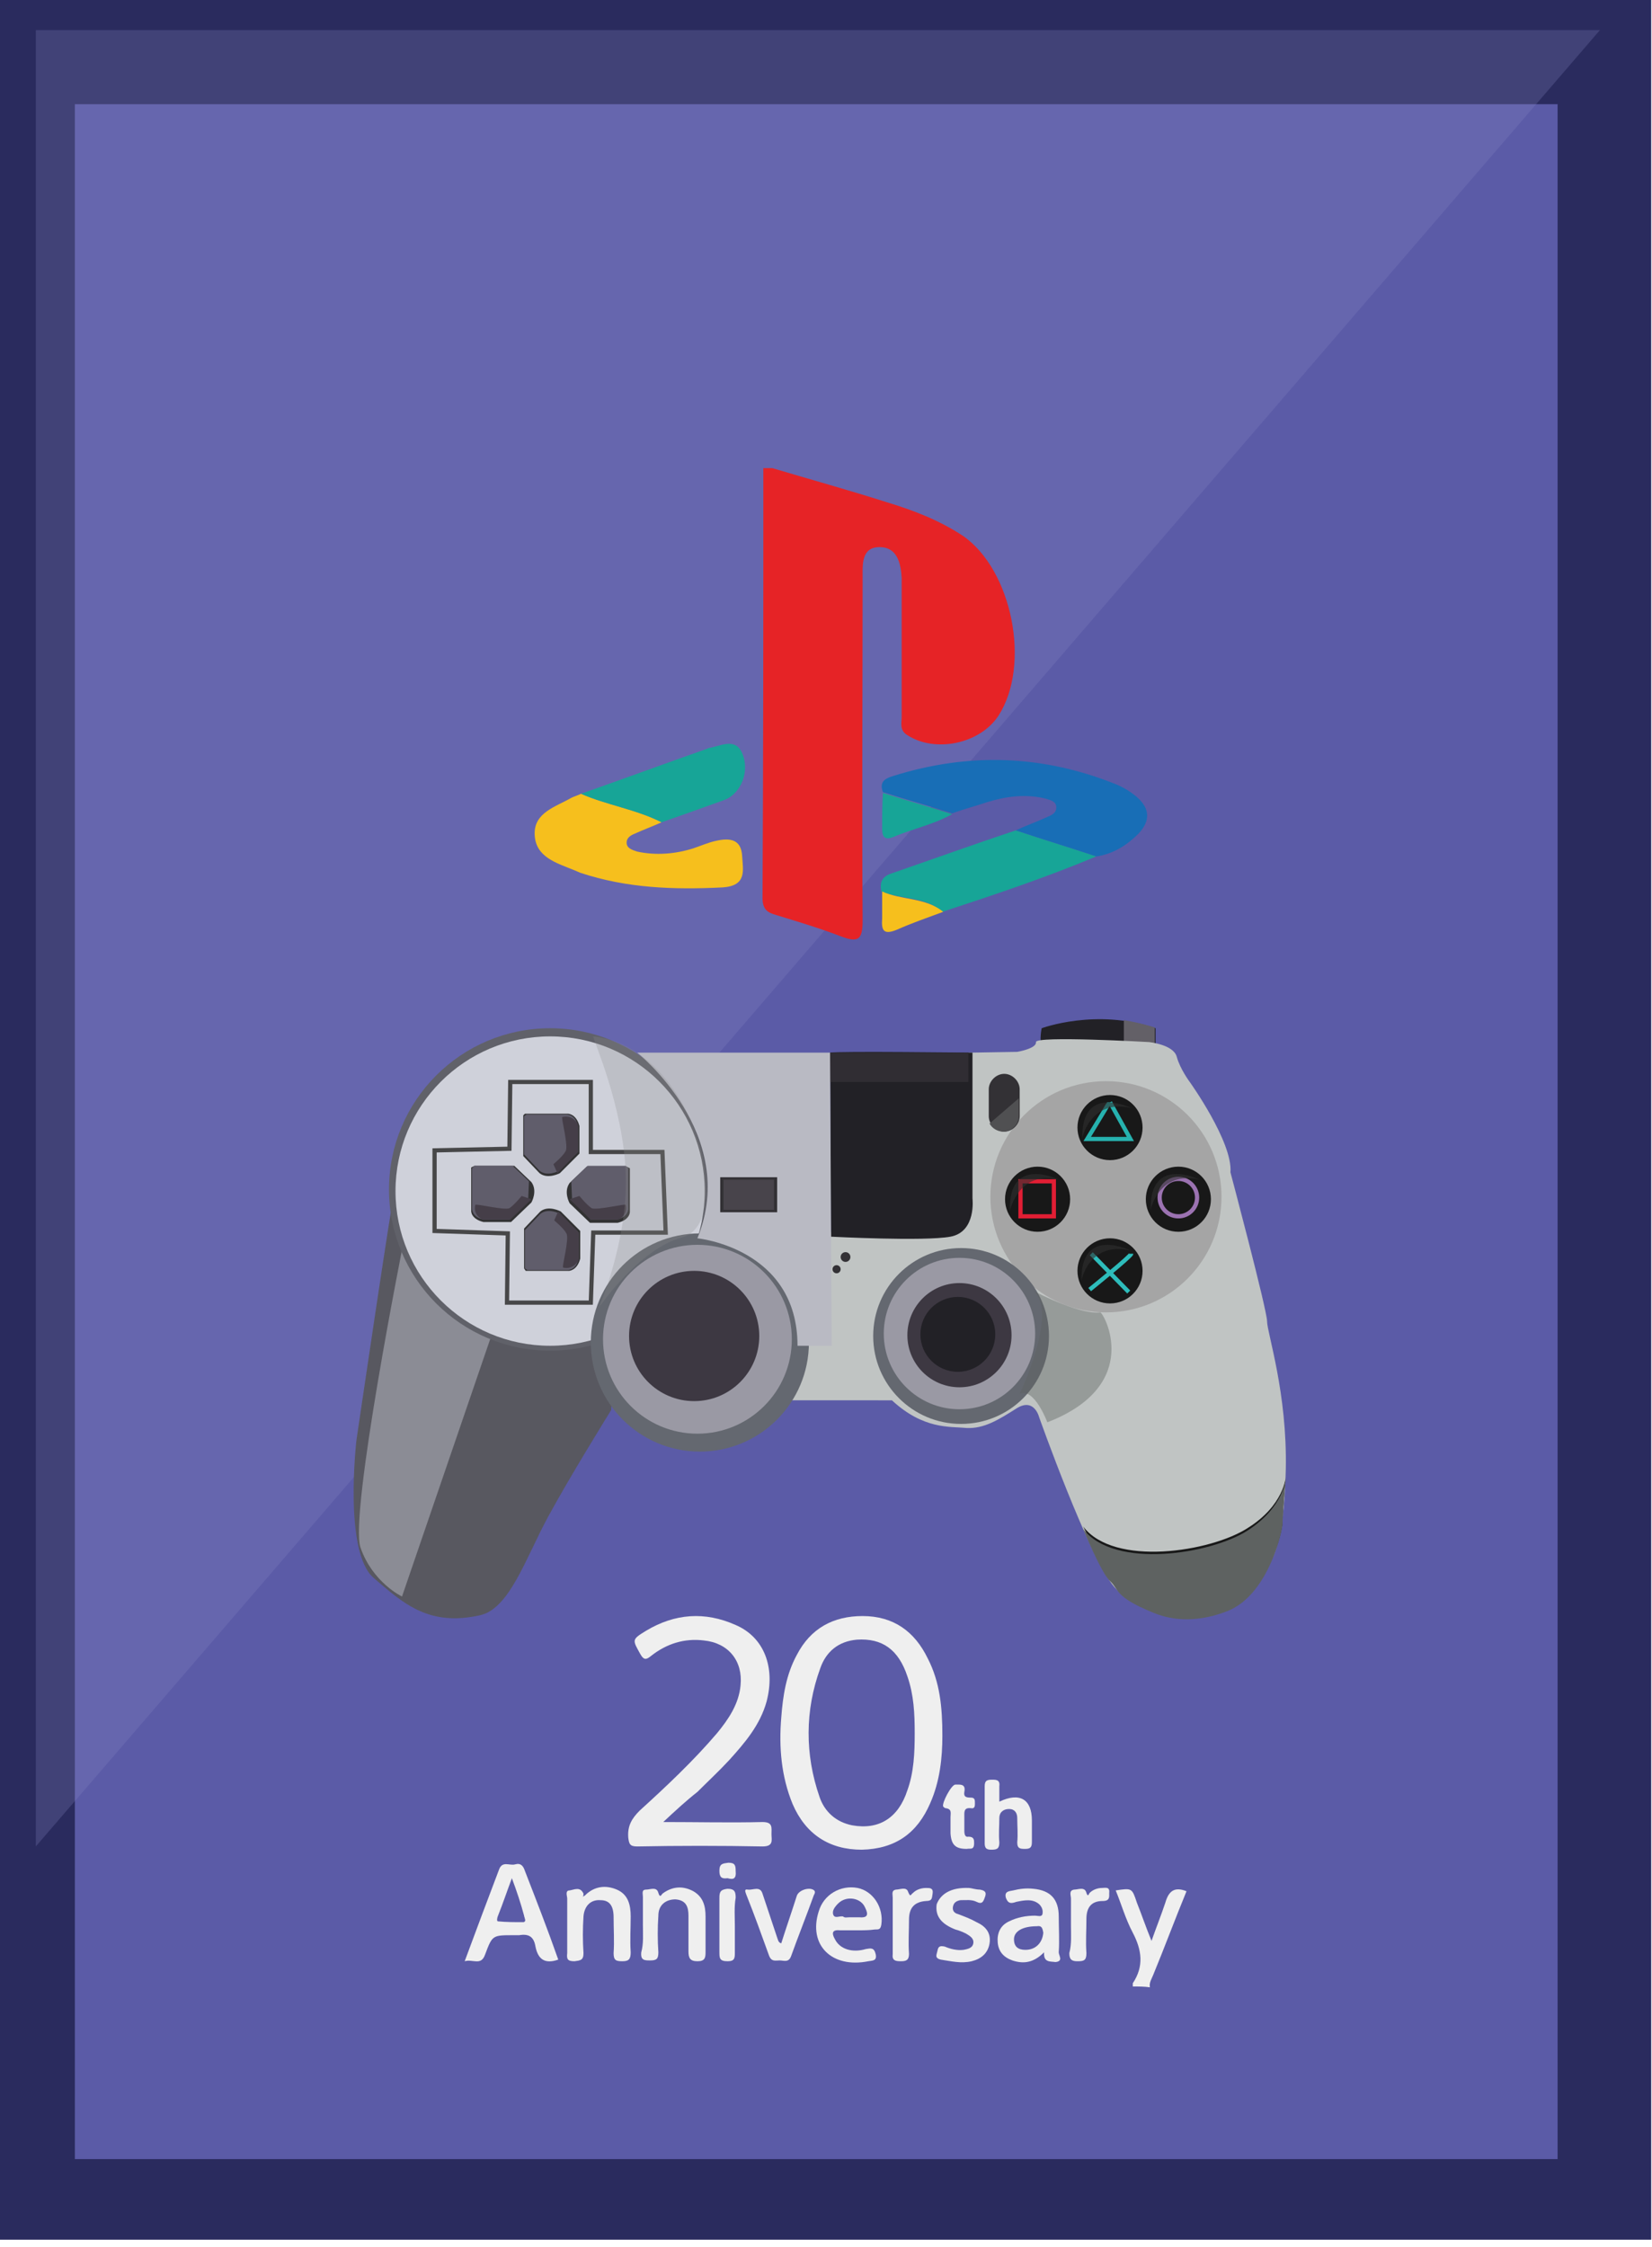 <?xml version="1.0" encoding="utf-8"?>
<!-- Generator: Adobe Illustrator 18.1.0, SVG Export Plug-In . SVG Version: 6.00 Build 0)  -->
<!DOCTYPE svg PUBLIC "-//W3C//DTD SVG 1.1//EN" "http://www.w3.org/Graphics/SVG/1.1/DTD/svg11.dtd">
<svg version="1.1" id="Layer_1" xmlns="http://www.w3.org/2000/svg" xmlns:xlink="http://www.w3.org/1999/xlink" x="0px" y="0px"
	 viewBox="0 0 203 276" enable-background="new 0 0 203 276" xml:space="preserve">
<g>
	<rect fill="#2A2B5E" width="202.9" height="275.1"/>
	<rect x="9.2" y="12.8" fill="#5B5BA7" width="182.2" height="252.4"/>
	<polygon opacity="0.24" fill="#8C8CC4" points="196.6,3.7 4.4,226.8 4.4,3.7 	"/>
	<g>
		<path fill="#222126" d="M128,128.4c-0.3-0.6,0-2.1,0-2.1s6.7-2.5,14,0v2.1H128z"/>
		<path fill="#636067" d="M138.1,125.3c1.2,0.2,2.5,0.5,3.8,0.9v2.1h-3.8"/>
		<path fill="#C0C4C3" d="M119,129.3l6-0.1c0,0,2.4-0.4,2.3-1.2c-0.1-0.8,13.9,0,13.9,0s3,0.3,3.4,1.8c0.4,1.5,1.6,3.1,1.6,3.1
			s5.3,7.4,5,11.1c0,0,4.5,16.9,4.5,18.3c0,1.4,2.5,8.8,2.3,18.2c-0.2,9.5-1.9,11.3-1.9,11.3s-2.2,3.9-4.5,5.4
			c-2.2,1.5-6.4,1.3-6.4,1.3s-5.2,0-8.3-3.6s-9.2-20.8-9.2-20.8s-0.6-2.5-2.8-1.1c-2.2,1.4-4,2.5-6.1,2.4c-2.1-0.2-5.3,0.2-9.2-3.4
			H97.1l2.6-8.9l0.8-11.8c0,0,17.6,0.6,18-0.9C119.1,148,119,129.3,119,129.3z"/>
		<circle fill="#A5A5A5" cx="135.9" cy="147" r="14.2"/>
		<path fill="#8D8D8D" d="M75.2,132.9"/>
		<circle fill="#646870" cx="118.1" cy="164.1" r="10.8"/>
		<circle fill="#9A99A4" cx="117.9" cy="163.8" r="9.3"/>
		<circle fill="#3D3842" cx="117.9" cy="164" r="6.4"/>
		<circle fill="#222126" cx="117.7" cy="163.9" r="4.6"/>
		<path fill="#222126" d="M102,129.3c0.8-0.2,17.5,0,17.5,0v17.9c0,0,0.5,4.1-2.7,4.7s-14.7,0-14.7,0"/>
		<rect x="102" y="129.3" fill="#302D33" width="17" height="3.6"/>
		<circle fill="#333135" cx="103.9" cy="154.4" r="0.6"/>
		<circle fill="#333135" cx="102.8" cy="155.9" r="0.5"/>
		<path fill="#333135" d="M123.4,139L123.4,139c-1,0-1.9-0.9-1.9-1.9v-3.3c0-1,0.9-1.9,1.9-1.9h0c1,0,1.9,0.9,1.9,1.9v3.3
			C125.3,138.1,124.4,139,123.4,139z"/>
		<path fill="#505052" d="M125.2,134.9v2.2c0,1-0.9,1.9-1.9,1.9h0c-0.7,0-1.4-0.4-1.7-1"/>
		<path opacity="0.42" fill="#5E6261" d="M135.2,161.2c0.4,0,5.4,8.9-6.5,13.5c0,0-1.6-4.3-3.4-3.5c0,0,4.9-10.3,1.6-12.7
			c0,0,0,0,0,0C127.8,159,132.8,161.5,135.2,161.2z"/>
		<g>
			<path fill="#181818" d="M158,181.4c0,0-0.2,3.5-4.7,6.3c-4.5,2.9-16.4,4.8-20.2-0.2c0,0,2.6,5.2,3.7,6.2c1.1,1,3.6,3.7,4.9,3.9
				c1.3,0.3,4.3,1.6,9.2-0.2s6.7-9.2,6.7-10.5C157.6,185.5,158,181.4,158,181.4z"/>
			<path fill="#5E6261" d="M158,181.6c0,0-0.2,3.5-4.7,6.4c-4.5,2.9-16.4,4.8-20.2-0.2c0,0,2.2,5.4,3.3,6.4c1.1,1,0.5,1.9,5.1,3.8
				c1.2,0.5,4.4,1.8,9.3-0.1s6.7-9.4,6.8-10.7C157.6,185.8,158,181.6,158,181.6z"/>
		</g>
		<path fill="#585860" d="M48.5,146.3c-0.1-0.7-4.7,30.6-4.7,30.6s-1.6,13.7,2.1,16.9s6.8,6,13.1,4.6c3.6-0.8,5.6-7,8.3-12
			c2.7-5,7.8-13.2,7.8-13.2s0.6-7.8-2.8-8.2C71.3,164.9,51.1,169.9,48.5,146.3z"/>
		<path opacity="0.43" fill="#CFD1DA" d="M49.6,152.5c0,0,1.4,8.4,10.8,11.5l-11,32.1c0,0-3.6-1.7-5.1-6
			C42.9,186,49.6,152.5,49.6,152.5z"/>
		<circle fill="#606169" cx="67.6" cy="146.1" r="19.8"/>
		<circle fill="#CFD1DA" cx="67.6" cy="146.3" r="19"/>
		<circle fill="#646870" cx="86" cy="164.9" r="13.4"/>
		<circle fill="#9A99A4" cx="85.7" cy="164.5" r="11.6"/>
		<circle fill="#3D3842" cx="85.3" cy="164.1" r="8"/>
		<path fill="#B9BAC3" d="M102,129.3H78.3c0,0,12.6,10,7.4,22.8c0,0,12.3,1.2,12.3,13.2h4.2"/>
		<g>
			<path fill="#323233" d="M64.5,136.8c0.2,0,5.3,0,5.3,0s1,0,1.4,1.5v3.4l-2.4,2.4c0,0-1.5,0.8-2.5,0l-2-2.1V137L64.5,136.8z"/>
			<path fill="#605D6B" d="M64.7,136.9c0.2,0,5,0,5,0s1,0,1.3,1.4v3.2l-2.3,2.3c0,0-1.4,0.8-2.4,0l-1.9-2v-4.7L64.7,136.9z"/>
			<path fill="#323233" d="M64.6,156.1c0.2,0,5.3,0,5.3,0s1,0,1.4-1.5v-3.4l-2.4-2.4c0,0-1.5-0.8-2.5,0l-2,2.1v4.9L64.6,156.1z"/>
			<path fill="#323233" d="M57.9,143.4c0,0.2,0,5.3,0,5.3s-0.1,1,1.5,1.4l3.4,0l2.5-2.4c0,0,0.8-1.4,0-2.5l-2.1-2l-4.9,0L57.9,143.4
				z"/>
			<path fill="#323233" d="M77.4,143.5c0,0.2,0,5.3,0,5.3s0.1,1-1.5,1.4l-3.4,0l-2.5-2.4c0,0-0.8-1.4,0-2.5l2.1-2l4.9,0L77.4,143.5z
				"/>
			<path fill="#453E48" d="M69.1,137.2c-0.2,0,0.8,3.6,0.4,4.2c-0.3,0.6-1.5,1.6-1.5,1.6l0.5,1.1l2.5-2.6l0-3.4
				C71,138.1,70.5,136.9,69.1,137.2z"/>
			<path fill="#605D6B" d="M70.2,145.1l2-1.9l4.7,0l0.3,0.3c0,0.2,0,5,0,5s0,1-1.4,1.3l-3.2,0l-2.3-2.4"/>
			<path fill="#453E48" d="M70,147.3l2.6,2.5l3.4,0c0,0,1.2-0.5,0.9-1.8c0-0.2-3.6,0.7-4.2,0.4c-0.6-0.4-1.5-1.5-1.5-1.5"/>
			<path fill="#605D6B" d="M65,145.1l-2-1.9l-4.7,0l-0.3,0.3c0,0.2,0,5,0,5s0,1,1.4,1.3l3.2,0l2.3-2.4"/>
			<path fill="#453E48" d="M65.3,147.3l-2.6,2.5l-3.4,0c0,0-1.2-0.5-0.9-1.8c0-0.2,3.6,0.7,4.2,0.4c0.6-0.4,1.5-1.5,1.5-1.5"/>
			<path fill="#605D6B" d="M64.8,156c0.2,0,5,0,5,0s1,0,1.3-1.4v-3.2l-2.3-2.3c0,0-1.4-0.8-2.4,0l-1.9,2v4.7L64.8,156z"/>
			<path fill="#453E48" d="M69.2,155.7c-0.2,0,0.8-3.6,0.4-4.2c-0.3-0.6-1.5-1.6-1.5-1.6l0.5-1.1l2.5,2.6l0,3.4
				C71.1,154.8,70.5,156,69.2,155.7z"/>
		</g>
		<path fill="none" stroke="#474748" stroke-width="0.519" stroke-miterlimit="10" d="M62.7,132.9c0.3,0,9.9,0,9.9,0v8.6h8.8
			l0.4,9.9h-8.9l-0.3,8.6H62.3l0.1-8.5l-9-0.3v-9.9l9.2-0.2L62.7,132.9z"/>
		<path opacity="0.26" fill="#8D8D8D" d="M72.9,127.3c-0.2,0,3.8,8.7,4,17.2c0.2,8.1-3.3,16.1-3.3,16.1s4.9-7.2,10.2-8.6
			C90.6,150.2,85.5,128.7,72.9,127.3z"/>
		<rect x="88.5" y="144.6" fill="#333135" width="7" height="4.3"/>
		<rect x="88.9" y="144.9" fill="#48444B" width="6.2" height="3.7"/>
		<path fill="#B9BAC3" d="M102.2,165.2"/>
		<circle fill="#181818" cx="136.4" cy="138.5" r="4"/>
		<circle fill="#181818" cx="127.5" cy="147.3" r="4"/>
		<circle fill="#181818" cx="136.4" cy="156.1" r="4"/>
		<circle fill="#181818" cx="144.8" cy="147.3" r="4"/>
		<rect x="125.4" y="145.1" fill="none" stroke="#E11E34" stroke-width="0.519" stroke-miterlimit="10" width="4.1" height="4.3"/>
		<path opacity="0.6" fill="#2F3030" d="M130.1,144.9c0,0-6.2-3.1-6,3.8C124.1,148.8,125.1,143.7,130.1,144.9z"/>
		<line fill="none" stroke="#2EBCBB" stroke-width="0.519" stroke-miterlimit="10" x1="134.1" y1="154" x2="138.7" y2="158.7"/>
		<path fill="none" stroke="#2EBCBB" stroke-width="0.519" stroke-miterlimit="10" d="M139,154c0,0.3-5.1,4.4-5.1,4.4"/>
		<path opacity="0.6" fill="#2F3030" d="M138.9,153.6c0,0-6.2-3.1-6,3.8C132.8,157.4,133.8,152.4,138.9,153.6z"/>
		<circle fill="none" stroke="#9B72B1" stroke-width="0.519" stroke-miterlimit="10" cx="144.8" cy="147.1" r="2.3"/>
		<path opacity="0.6" fill="#2F3030" d="M147.4,144.9c0,0-6.2-3.1-6,3.8C141.3,148.8,142.3,143.7,147.4,144.9z"/>
		<path fill="none" stroke="#26B1AE" stroke-width="0.519" stroke-miterlimit="10" d="M136.3,135.4c0,0.1-2.7,4.5-2.7,4.5h5.3
			l-2.5-4.5"/>
		<path opacity="0.6" fill="#2F3030" d="M139,136.1c0,0-6.2-3.1-6,3.8C132.9,140,133.9,134.9,139,136.1z"/>
	</g>
	<path fill="#E62326" d="M94.9,57.5c4.7,1.4,9.4,2.7,14.1,4.2c3.3,1,6.4,2.2,9.3,4.1c6.1,4.2,8.4,15.9,4.4,22.1
		c-2.3,3.5-7.8,4.6-11.2,2.4c-1-0.6-0.7-1.5-0.7-2.3c0-5,0-9.9,0-14.9c0-0.7,0-1.4,0-2.1c-0.1-1.9-0.6-3.8-2.7-3.8
		c-2.3,0-2.1,2.2-2.1,3.8c0,14-0.1,28.1,0,42.1c0,2.4-0.6,2.7-2.7,1.9c-2.6-1-5.3-1.8-7.9-2.6c-1.1-0.3-1.7-0.7-1.7-2.1
		c0.1-17.6,0.1-35.2,0.1-52.8C94.2,57.5,94.5,57.5,94.9,57.5z"/>
	<path fill="#186EB6" d="M124.8,102c1.3-0.6,2.7-1.1,4-1.7c0.5-0.2,1-0.5,1-1.1c0-0.8-0.7-0.9-1.3-1.1c-2.4-0.6-4.8-0.3-7.1,0.4
		c-1.5,0.5-3,0.9-4.4,1.4c-2.8-0.9-5.7-1.7-8.5-2.6c-0.5-1.3,0.3-1.7,1.3-2c9.3-2.9,18.4-2.6,27.5,1.1c0.9,0.4,1.7,0.9,2.4,1.5
		c1.6,1.4,1.7,2.9,0.2,4.5c-1.4,1.4-3.1,2.5-5.2,2.8C131.4,104.1,128.1,103.1,124.8,102z"/>
	<path fill="#F6BF1D" d="M81.3,101c-1.1,0.5-2.2,0.9-3.3,1.4c-0.5,0.2-1,0.5-1,1.1c0,0.7,0.7,0.9,1.3,1.1c2.3,0.5,4.7,0.3,6.9-0.4
		c0.9-0.3,1.8-0.7,2.7-0.9c1.7-0.4,3.2-0.3,3.3,1.9c0.1,1.7,0.6,3.6-2.4,3.8c-6,0.3-11.8,0.1-17.5-1.8c-0.2-0.1-0.5-0.2-0.7-0.3
		c-2.2-0.9-4.8-1.6-4.9-4.4c-0.1-2.7,2.6-3.4,4.5-4.5c0.4-0.2,0.8-0.3,1.2-0.5C74.6,98.9,78.2,99.4,81.3,101z"/>
	<path fill="#17A597" d="M124.8,102c3.3,1.1,6.6,2.1,9.9,3.2c-6.2,2.6-12.5,4.7-18.9,6.8c-2.1-1.9-5.1-1.5-7.5-2.5
		c-0.2-1,0-1.8,1.2-2.2C114.7,105.5,119.7,103.7,124.8,102z"/>
	<path fill="#17A597" d="M81.3,101c-3.2-1.6-6.7-2.1-9.9-3.5c5.1-1.8,10.3-3.7,15.4-5.5c0.1,0,0.2-0.1,0.2-0.1
		c1.4-0.2,3.2-1.3,4.1,0.4c1.2,2.4-0.1,5.3-2.2,6C86.4,99.2,83.9,100.1,81.3,101z"/>
	<path fill="#17A597" d="M108.5,97.4c2.8,0.9,5.7,1.7,8.5,2.6c-2.3,1.3-4.9,1.8-7.2,2.8c-1,0.4-1.4,0.1-1.4-1
		C108.4,100.3,108.4,98.8,108.5,97.4z"/>
	<path fill="#F6BF1D" d="M108.4,109.5c2.4,1.1,5.3,0.7,7.5,2.5c-1.9,0.7-3.9,1.4-5.7,2.2c-1.7,0.7-1.9,0-1.8-1.4
		C108.4,111.7,108.4,110.6,108.4,109.5z"/>
	<path fill="#EFEFEF" d="M139.2,244c0-0.1,0-0.3,0-0.4c1.4-2.1,1.1-4.1,0-6.2c-0.9-1.7-1.4-3.5-2.1-5.2c2-0.3,2-0.3,2.6,1.5
		c0.6,1.5,1.1,3,1.8,4.7c0.6-1.7,1.2-3.2,1.7-4.7c0.4-1.4,1.1-2,2.6-1.4c-1.4,3.4-2.7,6.9-4.1,10.3c-0.2,0.5-0.5,0.9-0.4,1.5
		C140.6,244,139.9,244,139.2,244z"/>
	<path fill="#EFEFEF" d="M115.8,213.2c0,2.7-0.3,5.6-1.5,8.3c-1.6,3.7-4.3,5.6-8.4,5.7c-4,0-6.9-1.9-8.5-5.6
		c-1.4-3.4-1.7-7-1.4-10.6c0.2-2.7,0.6-5.3,1.9-7.7c1.7-3.3,4.5-4.8,8.1-4.8c3.8,0,6.4,1.9,8,5.2
		C115.5,206.6,115.8,209.7,115.8,213.2z M112.4,212.9c0-2.4-0.1-4.7-0.9-7c-1.1-3.3-3.1-4.7-6.2-4.5c-2.3,0.2-3.8,1.5-4.5,3.5
		c-1.9,5.2-1.9,10.6-0.1,15.8c0.6,1.8,2,3.1,4,3.5c3.3,0.6,5.7-0.9,6.8-4.3C112.3,217.7,112.4,215.3,112.4,212.9z"/>
	<path fill="#EFEFEF" d="M81.5,223.8c4.3,0,8.2,0.1,12.2,0c1.3,0,1.1,0.7,1.1,1.5c0,0.7,0.3,1.5-1.1,1.5c-5.1-0.1-10.3-0.1-15.4,0
		c-0.9,0-1-0.3-1.1-1.1c-0.1-1.4,0.4-2.3,1.4-3.3c3.3-3,6.6-6.1,9.5-9.5c1.4-1.7,2.7-3.6,2.9-5.9c0.3-3-1.5-5.2-4.5-5.5
		c-2.4-0.3-4.6,0.4-6.5,1.9c-0.6,0.5-0.9,0.5-1.3-0.2c-1-1.8-1.1-1.8,0.7-2.9c3.5-2.1,7.2-2.4,11-0.7c3.5,1.5,4.9,5.2,3.8,9.4
		c-0.8,2.9-2.7,5.1-4.6,7.2c-1.3,1.4-2.6,2.6-3.9,3.9C84.3,221.2,83,222.4,81.5,223.8z"/>
	<path fill="#EFEFEF" d="M68.6,240.7c-1.7,0.6-2.5-0.1-2.8-1.6c-0.2-1.2-0.8-1.6-2-1.4c-0.2,0-0.4,0-0.7,0c-2.6,0-2.6,0-3.5,2.4
		c-0.5,1.4-1.5,0.5-2.5,0.8c1.4-3.8,2.8-7.5,4.2-11.2c0.4-1.2,1.3-0.5,2-0.7c0.7-0.2,1,0.2,1.2,0.8C65.9,233.4,67.3,237,68.6,240.7z
		 M62.9,230.7c-0.6,1.6-1.1,3.1-1.7,4.6c-0.1,0.2-0.2,0.7,0,0.7c1,0.1,2.1,0.1,3.1,0.1c0.2,0,0.3-0.2,0.2-0.4c0-0.1-0.1-0.3-0.1-0.4
		C64,233.8,63.5,232.3,62.9,230.7z"/>
	<path fill="#EFEFEF" d="M128.3,239.8c-1.2,1.2-2.4,1.5-3.9,1c-1.1-0.4-1.7-1.1-1.8-2.2c-0.1-1.1,0.3-2.1,1.4-2.6
		c1-0.5,2.1-0.7,3.2-0.7c0.3,0,0.8,0.2,0.9-0.2c0.1-0.5-0.1-0.9-0.4-1.2c-0.8-0.7-1.8-0.5-2.8-0.3c-0.6,0.2-1,0.3-1.3-0.5
		c-0.2-0.8,0.4-0.8,0.9-0.9c0.8-0.2,1.6-0.3,2.5-0.2c2.1,0.2,3.1,1.3,3.1,3.4c0,1.5,0.1,2.9,0,4.4c0,0.4,0.6,1.1-0.4,1.2
		C129.1,240.9,128.2,241.1,128.3,239.8z M127.4,236.6c-1.7,0-2.8,0.6-2.8,1.6c0,0.9,0.5,1.3,1.4,1.3c1.3,0,2.1-0.9,2.2-2.1
		C128.1,236.8,128,236.5,127.4,236.6z"/>
	<path fill="#EFEFEF" d="M105.3,237.1c-0.7,0-1.4,0-2.1,0c-1-0.1-1,0.4-0.6,1.1c0.6,1.2,2.1,1.7,3.8,1.2c0.6-0.1,1-0.2,1.2,0.6
		c0.2,0.9-0.4,0.8-0.9,0.9c-4.5,0.9-7.4-2-6.1-6.1c0.6-2.1,2.7-3.3,4.8-2.9c1.9,0.4,3.2,2.4,2.9,4.5c-0.1,0.6-0.3,0.6-0.8,0.6
		C106.8,237.1,106.1,237.1,105.3,237.1z M104.4,235.5c0.4,0,0.8,0,1.2,0c1.1,0.1,1.1-0.4,0.7-1.2c-0.5-1.2-2.3-1.5-3.3-0.5
		c-0.4,0.4-0.8,0.9-0.6,1.4c0.2,0.5,0.8,0.1,1.2,0.2C103.8,235.6,104.1,235.5,104.4,235.5z"/>
	<path fill="#EFEFEF" d="M79,236.4c0-1.1,0-2.3,0-3.4c0-0.4-0.2-0.9,0.4-0.9c0.5,0,1.3-0.4,1.5,0.4c0.2,0.7,0.4,0.2,0.5,0.1
		c1.2-0.9,2.5-1,3.8-0.3c1.2,0.7,1.5,1.8,1.5,3.1c0,1.5,0,2.9,0,4.4c0,0.7-0.1,1.1-1,1.1c-0.9,0-1.1-0.4-1.1-1.2c0-1.4,0-2.9,0-4.4
		c0-1.1-0.3-1.9-1.6-2c-1.2,0-2.1,0.7-2.1,2c-0.1,1.5-0.1,3,0,4.5c0,0.8-0.2,1-1,1c-0.7,0-1.2,0-1.1-1C79.1,238.7,79,237.6,79,236.4
		z"/>
	<path fill="#EFEFEF" d="M71.9,232.8c1.1-1.1,2.5-1.3,3.9-0.7c1.4,0.6,1.7,1.9,1.7,3.3c0,1.5-0.1,2.9,0,4.4c0,0.8-0.2,1.1-1,1.1
		c-0.8,0-1.1-0.1-1.1-1c0.1-1.4,0-2.9,0-4.4c0-1.4-0.5-2.1-1.6-2.1c-1.2-0.1-2,0.7-2.1,2c-0.1,1.5-0.1,3,0,4.5c0,0.9-0.4,0.9-1.1,1
		c-0.8,0-1-0.2-0.9-1c0-2.2,0-4.5,0-6.7c0-0.3-0.3-1,0.3-1c0.6-0.1,1.3-0.5,1.7,0.4c0,0.1,0,0.3-0.1,0.4
		C71.7,232.9,71.8,232.9,71.9,232.8z"/>
	<path fill="#EFEFEF" d="M96,238.7c0.6-1.9,1.3-3.9,1.9-5.8c0.2-0.7,1.4-1.1,2-0.8c0.4,0.2,0.2,0.5,0.1,0.7c-0.9,2.5-1.9,5-2.8,7.5
		c-0.3,0.8-0.9,0.5-1.4,0.5c-0.5,0-1,0.2-1.3-0.6c-0.9-2.5-1.8-5-2.8-7.5c-0.1-0.3-0.3-0.7,0.2-0.6c0.6,0.1,1.5-0.5,1.8,0.5
		c0.6,1.8,1.2,3.6,1.8,5.4C95.6,238.2,95.6,238.6,96,238.7z"/>
	<path fill="#EFEFEF" d="M119.1,231.9c0.2,0,0.8,0.2,1.3,0.2c0.6,0.1,0.9,0.3,0.6,1c-0.2,0.6-0.4,0.8-1,0.5c-0.6-0.3-1.3-0.2-2-0.2
		c-0.5,0.1-0.8,0.3-0.9,0.8c-0.1,0.5,0.2,0.8,0.6,0.9c0.8,0.3,1.6,0.6,2.3,1c1.1,0.5,1.8,1.3,1.6,2.6c-0.2,1.2-1,1.9-2.2,2.2
		c-1.3,0.3-2.5,0-3.8-0.2c-0.8-0.2-0.5-0.6-0.4-1.1c0.1-0.6,0.4-0.6,0.9-0.5c0.7,0.3,1.5,0.5,2.3,0.4c0.5-0.1,1.1-0.2,1.2-0.8
		c0.1-0.6-0.4-0.9-0.9-1.2c-0.4-0.2-0.9-0.4-1.3-0.5c-1.8-0.7-2.5-1.7-2.3-3.1C115.6,232.6,116.9,231.8,119.1,231.9z"/>
	<path fill="#EFEFEF" d="M122.8,221.3c2.5-1.2,4-0.3,4,2.3c0,0.9,0,1.8,0,2.6c0,0.6-0.1,0.9-0.8,0.9c-0.6,0-1,0-1-0.8c0.1-1,0-2,0-3
		c0-0.6-0.3-1.1-1-1.1c-0.7,0-1.2,0.4-1.2,1.1c0,1-0.1,2,0,3c0,0.8-0.3,0.9-1,0.9c-0.6,0-0.8-0.2-0.8-0.8c0-2.3,0-4.7,0-7
		c0-0.7,0.3-0.8,0.9-0.8c0.5,0,1,0,0.9,0.8C122.8,219.9,122.8,220.5,122.8,221.3z"/>
	<path fill="#EFEFEF" d="M109.7,236.4c0-1.1,0-2.2,0-3.3c0-0.4-0.2-0.9,0.4-1c0.5,0,1.3-0.4,1.5,0.3c0.3,0.7,0.3,0.3,0.6,0.1
		c0.4-0.4,1-0.6,1.6-0.6c0.5,0,0.9,0,0.8,0.7c-0.1,0.5,0,0.9-0.8,0.9c-1.4,0.1-2.1,0.8-2.1,2.3c0,1.4-0.1,2.8,0,4.2
		c0,0.8-0.4,0.9-1,0.9c-0.7,0-1.1-0.1-1-0.9C109.7,238.7,109.7,237.6,109.7,236.4z"/>
	<path fill="#EFEFEF" d="M131.6,236.5c0-1.1,0-2.2,0-3.3c0-0.4-0.3-1,0.4-1.1c0.5,0,1.3-0.4,1.5,0.4c0.2,0.6,0.3,0.1,0.4,0
		c0.4-0.4,1-0.6,1.5-0.6c0.4,0,1-0.2,0.9,0.6c0,0.5,0.1,1-0.8,1c-1.4,0-2,0.8-2,2.2c0,1.4-0.1,2.8,0,4.2c0,0.9-0.3,1-1.1,1
		c-0.7,0-1-0.2-1-1C131.7,238.8,131.6,237.6,131.6,236.5z"/>
	<path fill="#EFEFEF" d="M118.8,227.1c-1.4,0-1.9-0.5-2-1.9c0-0.7,0-1.3,0-2c0-0.5,0.2-1-0.6-1.1c-0.1,0-0.2-0.1-0.3-0.2
		c-0.2-0.4,1-2.7,1.5-2.7c0.6,0,1.3-0.1,1.1,0.9c-0.1,0.6,0.2,0.7,0.8,0.7c0.5,0,0.5,0.3,0.5,0.7c0,0.3,0,0.7-0.5,0.6
		c-0.9-0.1-0.8,0.5-0.8,1.1c0,0.6,0,1.1,0,1.7c0,0.4,0.1,0.8,0.5,0.7c0.7,0,0.7,0.4,0.7,0.8C119.7,227.3,119.2,227,118.8,227.1z"/>
	<path fill="#EFEFEF" d="M90.3,236.6c0,1.1,0,2.1,0,3.2c0,0.7,0,1.1-0.9,1.1c-1,0-1-0.4-1-1.2c0-2.2,0-4.4,0-6.6c0-0.8,0.2-1,1-1.1
		c0.9,0,1,0.4,1,1.1C90.2,234.3,90.3,235.4,90.3,236.6z"/>
	<path fill="#EFEFEF" d="M89.4,230.7c-0.7,0.1-1-0.1-1-0.9c0-0.9,0.4-0.9,1.1-1c0.8,0,0.9,0.3,0.9,1
		C90.5,230.8,90.1,230.9,89.4,230.7z"/>
</g>
</svg>
